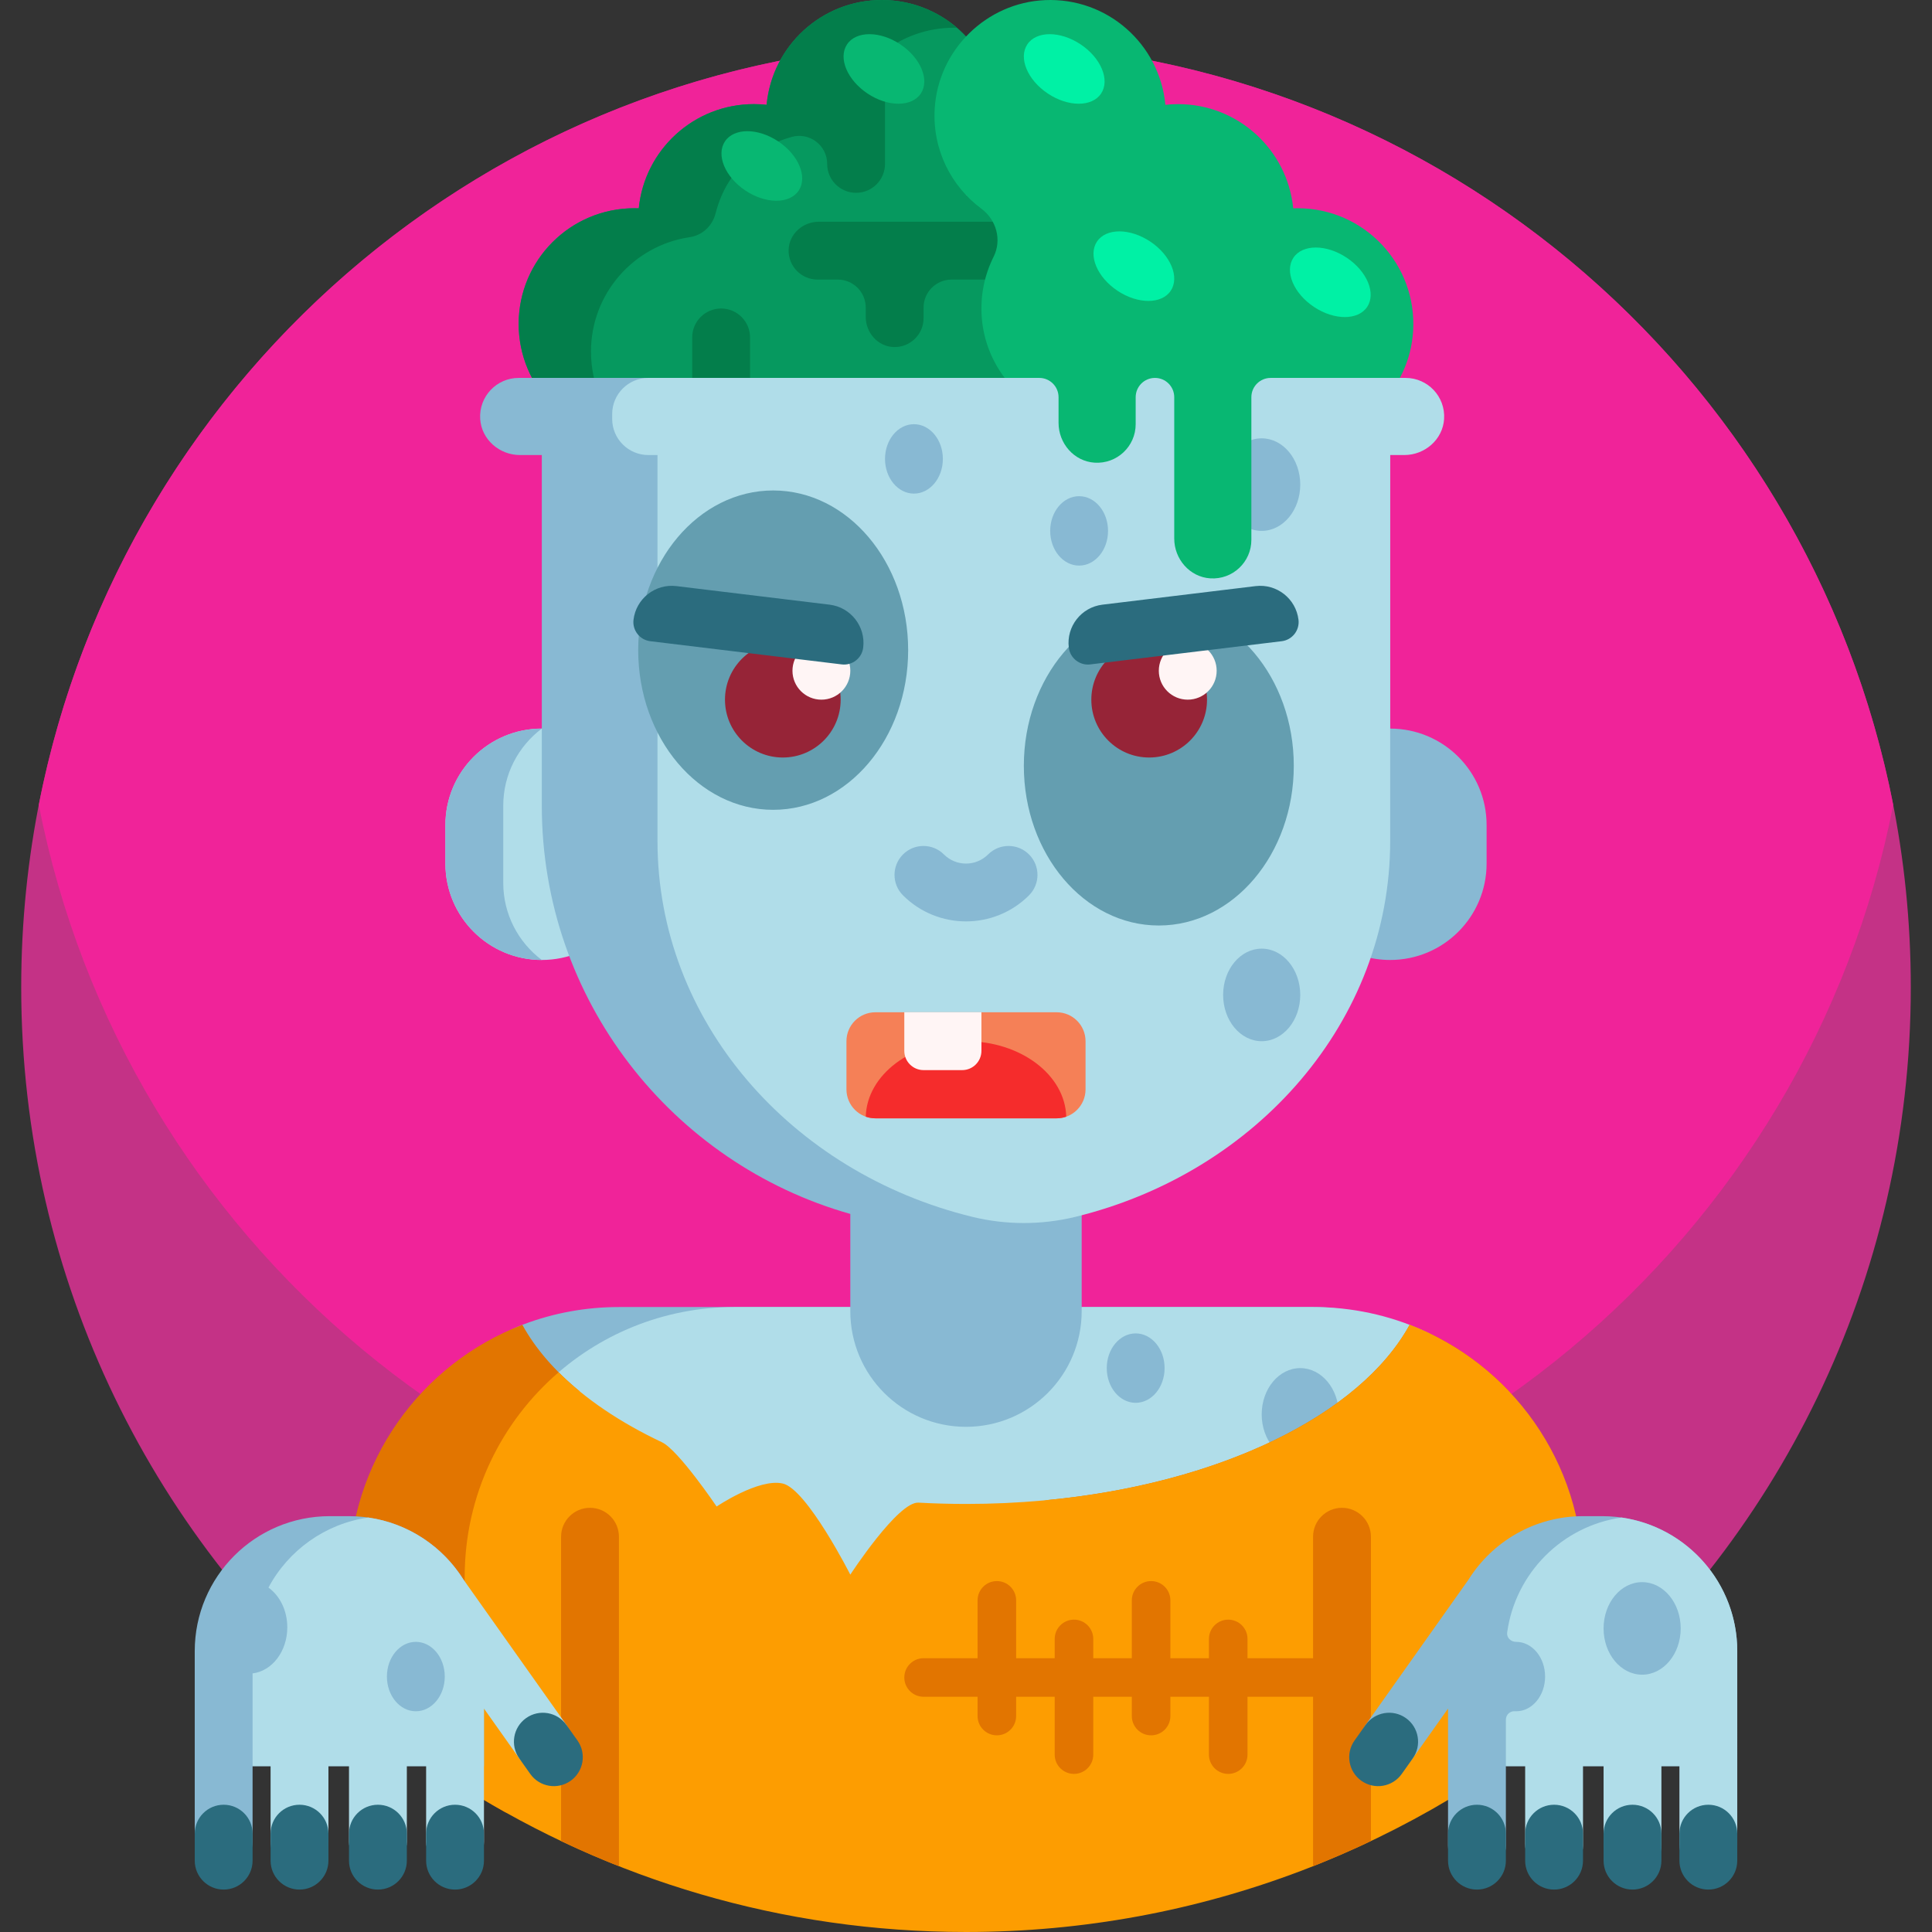 <svg id="Capa_1" enable-background="new 0 0 501 501" height="512" viewBox="0 0 501 501" width="512" xmlns="http://www.w3.org/2000/svg"><rect x="0" y="0" width="501" height="501" fill="#333333" stroke="none"/><g><path d="m5.5 256c0-135.31 109.69-245 245-245s245 109.69 245 245c0 76.252-34.835 144.369-89.46 189.303-47.588-13.289-100.205-20.667-155.54-20.667s-107.952 7.378-155.54 20.667c-54.625-44.934-89.46-113.051-89.46-189.303z" fill="#c43286"/><path d="m250.5 11c119.135 0 218.409 85.033 240.441 197.717-22.031 112.685-121.306 197.719-240.441 197.719s-218.409-85.033-240.441-197.717c22.032-112.685 121.306-197.719 240.441-197.719z" fill="#f02399"/><path d="m274.5 80c0 16.568-13.431 30-30 30-7.684 0-14.692-2.889-20-7.64-5.308 4.75-12.316 7.64-20 7.64-6.657 0-12.808-2.169-17.785-5.838-5.488 6.043-13.408 9.838-22.215 9.838-16.569 0-30-13.432-30-30s13.431-30 30-30c.384 0 .766.007 1.146.021 1.496-15.169 14.291-27.021 29.854-27.021 1.115 0 2.215.062 3.298.18 1.422-15.246 14.251-27.18 29.869-27.18 16.569 0 30 13.432 30 30 0 7.975-3.112 15.223-8.188 20.596 13.704 2.772 24.021 14.883 24.021 29.404z" fill="#06995f"/><path d="m178.815 61.512-.044.006c-14.444 2.163-25.521 14.622-25.521 29.668 0 9.127 4.076 17.302 10.507 22.804-16.225-.394-29.257-13.67-29.257-29.99 0-16.568 13.431-30 30-30 .384 0 .766.007 1.146.021 1.496-15.169 14.291-27.021 29.854-27.021 1.115 0 2.215.062 3.298.18 1.422-15.246 14.251-27.18 29.869-27.18 7.441 0 14.25 2.71 19.493 7.196-.247-.006-.495-.009-.743-.009-7.146 0-13.708 2.499-18.861 6.669.601 1.079.944 2.322.944 3.645v25c0 4.142-3.358 7.5-7.5 7.5-4.142 0-7.5-3.358-7.5-7.5 0-4.81-4.591-8.294-9.221-6.99-7.183 2.024-16.465 7.108-19.729 19.863-.825 3.221-3.443 5.669-6.735 6.138zm88.185-4.012h-54.686c-4.107 0-7.688 3.164-7.811 7.269-.128 4.247 3.278 7.731 7.497 7.731h5.243c4.008 0 7.257 3.249 7.257 7.257v2.429c0 4.107 3.165 7.688 7.269 7.811 4.247.127 7.731-3.278 7.731-7.497v-2.743c0-4.008 3.249-7.257 7.257-7.257h19.929c4.107 0 7.688-3.164 7.811-7.269.127-4.248-3.278-7.731-7.497-7.731zm-80 22.5c-4.142 0-7.5 3.358-7.5 7.5v15c0 4.142 3.358 7.5 7.5 7.5s7.5-3.358 7.5-7.5v-15c0-4.142-3.358-7.5-7.5-7.5z" fill="#037e4b"/><path d="m238.784 24.256c-2.348 3.522-8.534 3.522-13.816 0s-7.662-9.232-5.314-12.753c2.348-3.522 8.534-3.522 13.816 0 5.283 3.521 7.662 9.231 5.314 12.753zm-36.975 12.407c-5.283-3.522-11.468-3.522-13.816 0s.031 9.232 5.314 12.753c5.283 3.522 11.468 3.522 13.816 0 2.348-3.521-.031-9.231-5.314-12.753zm134.695 17.337c-.385 0-.769.007-1.15.021-1.495-15.169-14.29-27.021-29.854-27.021-1.115 0-2.215.062-3.298.18-1.462-15.685-14.999-27.863-31.223-27.15-15.196.668-27.666 12.913-28.589 28.096-.647 10.64 4.256 20.175 12.088 25.984 3.92 2.908 5.36 8.121 3.176 12.486-2.344 4.685-3.498 10.069-3.064 15.755 1.115 14.633 12.999 26.486 27.635 27.565 11.275.831 21.352-4.574 27.138-13.121 5.14 10.884 16.632 18.179 29.693 17.099 14.669-1.212 26.448-13.237 27.386-27.926 1.113-17.459-12.718-31.968-29.938-31.968z" fill="#08b772"/><path d="m140.5 248.936c-13.807 0-25-11.193-25-25v-10c0-13.807 11.193-25 25-25 13.807 0 25 11.193 25 25v10c0 13.807-11.193 25-25 25z" fill="#b0dde9"/><path d="m341.411 338.941c42.705.545 55.846 58.362 17.564 77.297-32.698 16.173-69.525 25.262-108.475 25.262-43.46 0-84.276-11.316-119.665-31.162-27.406-15.37-24.35-55.916 5.067-66.959 7.652-2.873 15.942-4.444 24.598-4.444h60v-24.141c-46.17-13.059-80-55.508-80-105.859v-90.935h-5.657c-5.326 0-9.977-4.019-10.321-9.335-.377-5.824 4.235-10.665 9.978-10.665h16 4 196c5.523 0 10 4.477 10 10v80.936c13.807 0 25 11.193 25 25v10c0 13.807-11.193 25-25 25-2.468 0-4.853-.358-7.105-1.024-12.254 32.333-39.309 57.384-72.895 66.883v24.141h60c.304 0 .608.002.911.005zm-200.913-90.005c-6.071-4.561-9.998-11.822-9.998-20v-20c0-8.178 3.927-15.439 9.998-20-13.806.001-24.998 11.193-24.998 25v10c0 13.806 11.192 24.999 24.998 25z" fill="#88b9d3"/><path d="m368.972 344.968c27.033 12.05 28.576 49.736 2.877 64.417-35.775 20.436-77.198 32.115-121.349 32.115-47.693 0-92.203-13.628-129.849-37.202 2.387-36.498 32.747-65.363 69.849-65.363h30v1.065c0 16.569 13.431 30 30 30 16.569 0 30-13.431 30-30v-1.064h60c10.138 0 19.773 2.155 28.472 6.032z" fill="#b0dde9"/><path d="m337.178 354.774c5.523 0 10 5.373 10 12s-4.477 12-10 12-10-5.373-10-12 4.477-12 10-12zm-50.178 0c0 4.97 3.358 9 7.5 9s7.5-4.029 7.5-9-3.358-9-7.5-9-7.5 4.03-7.5 9z" fill="#88b9d3"/><path d="m374.479 108.665c-.344 5.315-4.995 9.335-10.321 9.335h-3.658v100.066c0 46.703-34.614 85.993-81.6 97.474-8.796 2.149-18.005 2.149-26.8 0-46.986-11.482-81.6-50.771-81.6-97.474v-100.066h-2.375c-5.178 0-9.375-4.197-9.375-9.375v-1.25c0-5.178 4.197-9.375 9.375-9.375h2.375 8.875 165.125 6 14c5.743 0 10.356 4.841 9.979 10.665z" fill="#b0dde9"/><path d="m317.178 125.667c0-6.627 4.477-12 10-12s10 5.373 10 12-4.477 12-10 12-10-5.373-10-12zm-80.178-15.667c-4.142 0-7.5 4.029-7.5 9 0 4.97 3.358 9 7.5 9s7.5-4.03 7.5-9c0-4.971-3.358-9-7.5-9zm90.178 136c-5.523 0-10 5.373-10 12s4.477 12 10 12 10-5.373 10-12-4.478-12-10-12zm-47.345-117.333c-4.142 0-7.5 4.029-7.5 9s3.358 9 7.5 9 7.5-4.029 7.5-9-3.357-9-7.5-9z" fill="#88b9d3"/><path d="m250.5 238.933c-5.917 0-11.834-2.253-16.339-6.757-2.929-2.93-2.929-7.678 0-10.607 2.929-2.928 7.678-2.928 10.606 0 3.161 3.162 8.304 3.162 11.465 0 2.929-2.928 7.678-2.928 10.606 0 2.929 2.93 2.929 7.678 0 10.607-4.503 4.504-10.421 6.757-16.338 6.757z" fill="#88b9d3"/><path d="m235.5 168.593c0 22.869-15.67 41.407-35 41.407s-35-18.539-35-41.407 15.67-41.407 35-41.407 35 18.538 35 41.407zm65-11.407c-19.33 0-35 18.539-35 41.407s15.67 41.407 35 41.407 35-18.539 35-41.407-15.67-41.407-35-41.407z" fill="#649eb0"/><path d="m218 181.436c0 8.284-6.716 15-15 15s-15-6.716-15-15 6.716-15 15-15 15 6.715 15 15zm80-15c-8.284 0-15 6.716-15 15s6.716 15 15 15 15-6.716 15-15-6.716-15-15-15z" fill="#962437"/><path d="m220.5 173.936c0 4.142-3.358 7.5-7.5 7.5s-7.5-3.358-7.5-7.5 3.358-7.5 7.5-7.5 7.5 3.357 7.5 7.5zm87.5-7.5c-4.142 0-7.5 3.358-7.5 7.5s3.358 7.5 7.5 7.5 7.5-3.358 7.5-7.5-3.358-7.5-7.5-7.5z" fill="#fff5f5"/><path d="m223.844 167.931c-.332 2.741-2.824 4.694-5.565 4.362l-49.637-6.017c-2.741-.333-4.694-2.824-4.362-5.565.665-5.483 5.648-9.389 11.131-8.724l39.709 4.813c5.482.665 9.388 5.648 8.724 11.131zm112.877-7.22c-.665-5.483-5.648-9.389-11.131-8.724l-39.709 4.813c-5.483.665-9.389 5.648-8.724 11.131.332 2.741 2.824 4.694 5.565 4.362l49.637-6.017c2.741-.332 4.694-2.824 4.362-5.565z" fill="#2b6c7e"/><path d="m274 290h-47c-4.142 0-7.5-3.358-7.5-7.5v-12.5c0-4.142 3.358-7.5 7.5-7.5h47c4.142 0 7.5 3.358 7.5 7.5v12.5c0 4.142-3.358 7.5-7.5 7.5z" fill="#f58057"/><path d="m224.506 289.575c.295-10.849 11.82-19.575 25.994-19.575s25.7 8.726 25.994 19.575c-.78.275-1.619.425-2.494.425h-47c-.874 0-1.713-.15-2.494-.425z" fill="#f52c2c"/><path d="m249.5 277.5h-10c-2.761 0-5-2.239-5-5v-10h20v10c0 2.761-2.238 5-5 5z" fill="#fff5f5"/><path d="m150.336 360.809c-11.882 12.544-19.169 29.484-19.169 48.127v61.087c-14.532-8.12-28.152-17.676-40.667-28.478v-32.609c0-29.836 18.666-55.312 44.957-65.387 3.396 6.189 8.449 11.993 14.879 17.26zm215.207-17.26c-12.86 23.437-49.466 41.339-94.71 45.521 6.609.611 13.403.93 20.333.93 41.846 0 78.689-11.602 100.164-29.191-7.133-7.533-15.923-13.48-25.787-17.26z" fill="#e27500"/><path d="m410.5 408.936v32.609c-42.926 37.05-98.847 59.455-160 59.455-47.757 0-92.322-13.665-130-37.296v-54.768c0-21.223 9.445-40.239 24.36-53.077 6.876 6.892 15.983 13.034 26.797 18.144 4.272 2.018 14.176 16.664 14.176 16.664s10.957-7.409 17.166-5.958c6.261 1.463 17.5 23.624 17.5 23.624s12.354-18.966 17.667-18.672c4.055.224 8.169.339 12.333.339 54.376 0 100.304-19.59 115.043-46.451 26.292 10.075 44.958 35.551 44.958 65.387z" fill="#fd9d01"/><path d="m160.5 398.5v85.441c-5.085-2.01-10.088-4.185-15-6.518v-78.923c0-4.142 3.358-7.5 7.5-7.5s7.5 3.358 7.5 7.5zm187.5-7.5c-4.142 0-7.5 3.358-7.5 7.5v31.5h-17v-5c0-2.761-2.239-5-5-5s-5 2.239-5 5v5h-10v-15c0-2.761-2.239-5-5-5s-5 2.239-5 5v15h-10v-5c0-2.761-2.239-5-5-5s-5 2.239-5 5v5h-10v-15c0-2.761-2.239-5-5-5s-5 2.239-5 5v15h-14c-2.761 0-5 2.239-5 5s2.239 5 5 5h14v5c0 2.761 2.239 5 5 5s5-2.239 5-5v-5h10v15c0 2.761 2.239 5 5 5s5-2.239 5-5v-15h10v5c0 2.761 2.239 5 5 5s5-2.239 5-5v-5h10v15c0 2.761 2.239 5 5 5s5-2.239 5-5v-15h17v43.941c5.085-2.01 10.088-4.185 15-6.518v-78.923c0-4.142-3.358-7.5-7.5-7.5z" fill="#e27500"/><path d="m450.5 458h-60v20.563c0 4.142-3.358 7.5-7.5 7.5s-7.5-3.358-7.5-7.5v-20.563-12.5-2.435l-9.046 12.77c-2.394 3.38-7.075 4.179-10.455 1.785-3.38-2.394-4.179-7.075-1.785-10.455l26.626-37.587c6.191-9.857 17.16-16.41 29.66-16.41h5c19.33 0 35 15.67 35 35zm-325-29.833c0-19.33-15.67-35-35-35h-5c-19.33 0-35 15.67-35 35v17.333 12.5 19.563c0 4.142 3.358 7.5 7.5 7.5s7.5-3.358 7.5-7.5v-19.563h60z" fill="#88b9d3"/><path d="m420.5 393.521c-15.375 2.199-27.526 14.39-29.665 29.785-.188 1.352.938 2.461 2.304 2.455h.028c4.142 0 7.5 4.029 7.5 9 0 4.97-3.358 9-7.5 9-.125 0-.249-.004-.372-.011-1.25-.074-2.295.939-2.295 2.191v12.059h5v20.248c0 4.107 3.165 7.688 7.269 7.811 4.247.127 7.731-3.278 7.731-7.497v-20.562h5.333v20.248c0 4.107 3.165 7.688 7.269 7.811 4.247.127 7.731-3.278 7.731-7.497v-20.562h4.667v20.248c0 4.107 3.165 7.688 7.269 7.811 4.247.127 7.731-3.278 7.731-7.497v-20.562-12.5-17.333c0-17.633-13.038-32.219-30-34.646zm5.333 40.753c-5.523 0-10-5.373-10-12s4.477-12 10-12 10 5.373 10 12-4.477 12-10 12zm-279.047 12.89-26.628-37.59c-5.351-8.517-14.268-14.566-24.658-16.053-11.23 1.606-20.74 8.543-25.885 18.166 2.925 2.094 4.885 5.929 4.885 10.313 0 6.223-3.947 11.338-9 11.94v24.06h4.667v19.563c0 4.142 3.358 7.5 7.5 7.5s7.5-3.358 7.5-7.5v-19.563h5.333v19.563c0 4.142 3.358 7.5 7.5 7.5s7.5-3.358 7.5-7.5v-19.563h5v19.563c0 4.142 3.358 7.5 7.5 7.5s7.5-3.358 7.5-7.5v-19.563-12.5-2.435l9.046 12.77c2.394 3.38 7.075 4.179 10.455 1.785 3.381-2.395 4.18-7.076 1.785-10.456zm-38.953-3.403c-4.142 0-7.5-4.03-7.5-9 0-4.971 3.358-9 7.5-9s7.5 4.029 7.5 9c0 4.97-3.357 9-7.5 9z" fill="#b0dde9"/><path d="m383 490c-4.142 0-7.5-3.358-7.5-7.5v-7c0-4.142 3.358-7.5 7.5-7.5 4.142 0 7.5 3.358 7.5 7.5v7c0 4.142-3.358 7.5-7.5 7.5zm27.5-7.5v-7c0-4.142-3.358-7.5-7.5-7.5-4.142 0-7.5 3.358-7.5 7.5v7c0 4.142 3.358 7.5 7.5 7.5 4.142 0 7.5-3.358 7.5-7.5zm20.334 0v-7c0-4.142-3.358-7.5-7.5-7.5-4.142 0-7.5 3.358-7.5 7.5v7c0 4.142 3.358 7.5 7.5 7.5 4.142 0 7.5-3.358 7.5-7.5zm19.666 0v-7c0-4.142-3.358-7.5-7.5-7.5-4.142 0-7.5 3.358-7.5 7.5v7c0 4.142 3.358 7.5 7.5 7.5 4.142 0 7.5-3.358 7.5-7.5zm-87.006-22.487 2.857-4.032c2.394-3.38 1.595-8.061-1.785-10.455-3.38-2.394-8.061-1.595-10.455 1.785l-2.857 4.032c-2.394 3.38-1.595 8.061 1.785 10.455 3.38 2.395 8.061 1.595 10.455-1.785zm-245.494 29.987c4.142 0 7.5-3.358 7.5-7.5v-7c0-4.142-3.358-7.5-7.5-7.5-4.142 0-7.5 3.358-7.5 7.5v7c0 4.142 3.358 7.5 7.5 7.5zm-20 0c4.142 0 7.5-3.358 7.5-7.5v-7c0-4.142-3.358-7.5-7.5-7.5-4.142 0-7.5 3.358-7.5 7.5v7c0 4.142 3.358 7.5 7.5 7.5zm-20.333 0c4.142 0 7.5-3.358 7.5-7.5v-7c0-4.142-3.358-7.5-7.5-7.5-4.142 0-7.5 3.358-7.5 7.5v7c0 4.142 3.358 7.5 7.5 7.5zm-19.667 0c4.142 0 7.5-3.358 7.5-7.5v-7c0-4.142-3.358-7.5-7.5-7.5-4.142 0-7.5 3.358-7.5 7.5v7c0 4.142 3.358 7.5 7.5 7.5zm89.962-28.202c3.38-2.394 4.179-7.075 1.785-10.455l-2.857-4.032c-2.394-3.38-7.075-4.179-10.455-1.785-3.38 2.394-4.179 7.075-1.785 10.455l2.857 4.032c2.394 3.38 7.075 4.18 10.455 1.785z" fill="#2b6c7e"/><path d="m338.625 98h-9.125c-2.761 0-5 2.239-5 5v37c0 5.743-4.841 10.356-10.666 9.978-5.315-.344-9.334-4.995-9.334-10.321v-36.657c0-2.761-2.239-5-5-5-2.761 0-5 2.239-5 5v7c0 5.743-4.841 10.356-10.666 9.978-5.315-.344-9.334-4.995-9.334-10.321v-6.657c0-2.761-2.239-5-5-5h-7.875v-23.875h77z" fill="#08b772"/><path d="m285.535 24.256c-2.348 3.522-8.534 3.522-13.816 0-5.283-3.521-7.662-9.231-5.314-12.753 2.348-3.521 8.534-3.521 13.816 0 5.283 3.521 7.662 9.231 5.314 12.753zm18.06 51.139c-2.348 3.522-8.534 3.522-13.816 0-5.283-3.521-7.662-9.231-5.314-12.753 2.348-3.521 8.534-3.521 13.816 0 5.283 3.521 7.662 9.231 5.314 12.753zm45.626-8.567c-5.283-3.522-11.468-3.522-13.816 0-2.348 3.521.031 9.231 5.314 12.753 5.283 3.521 11.468 3.521 13.816 0s-.031-9.231-5.314-12.753z" fill="#00f1a5"/></g></svg>